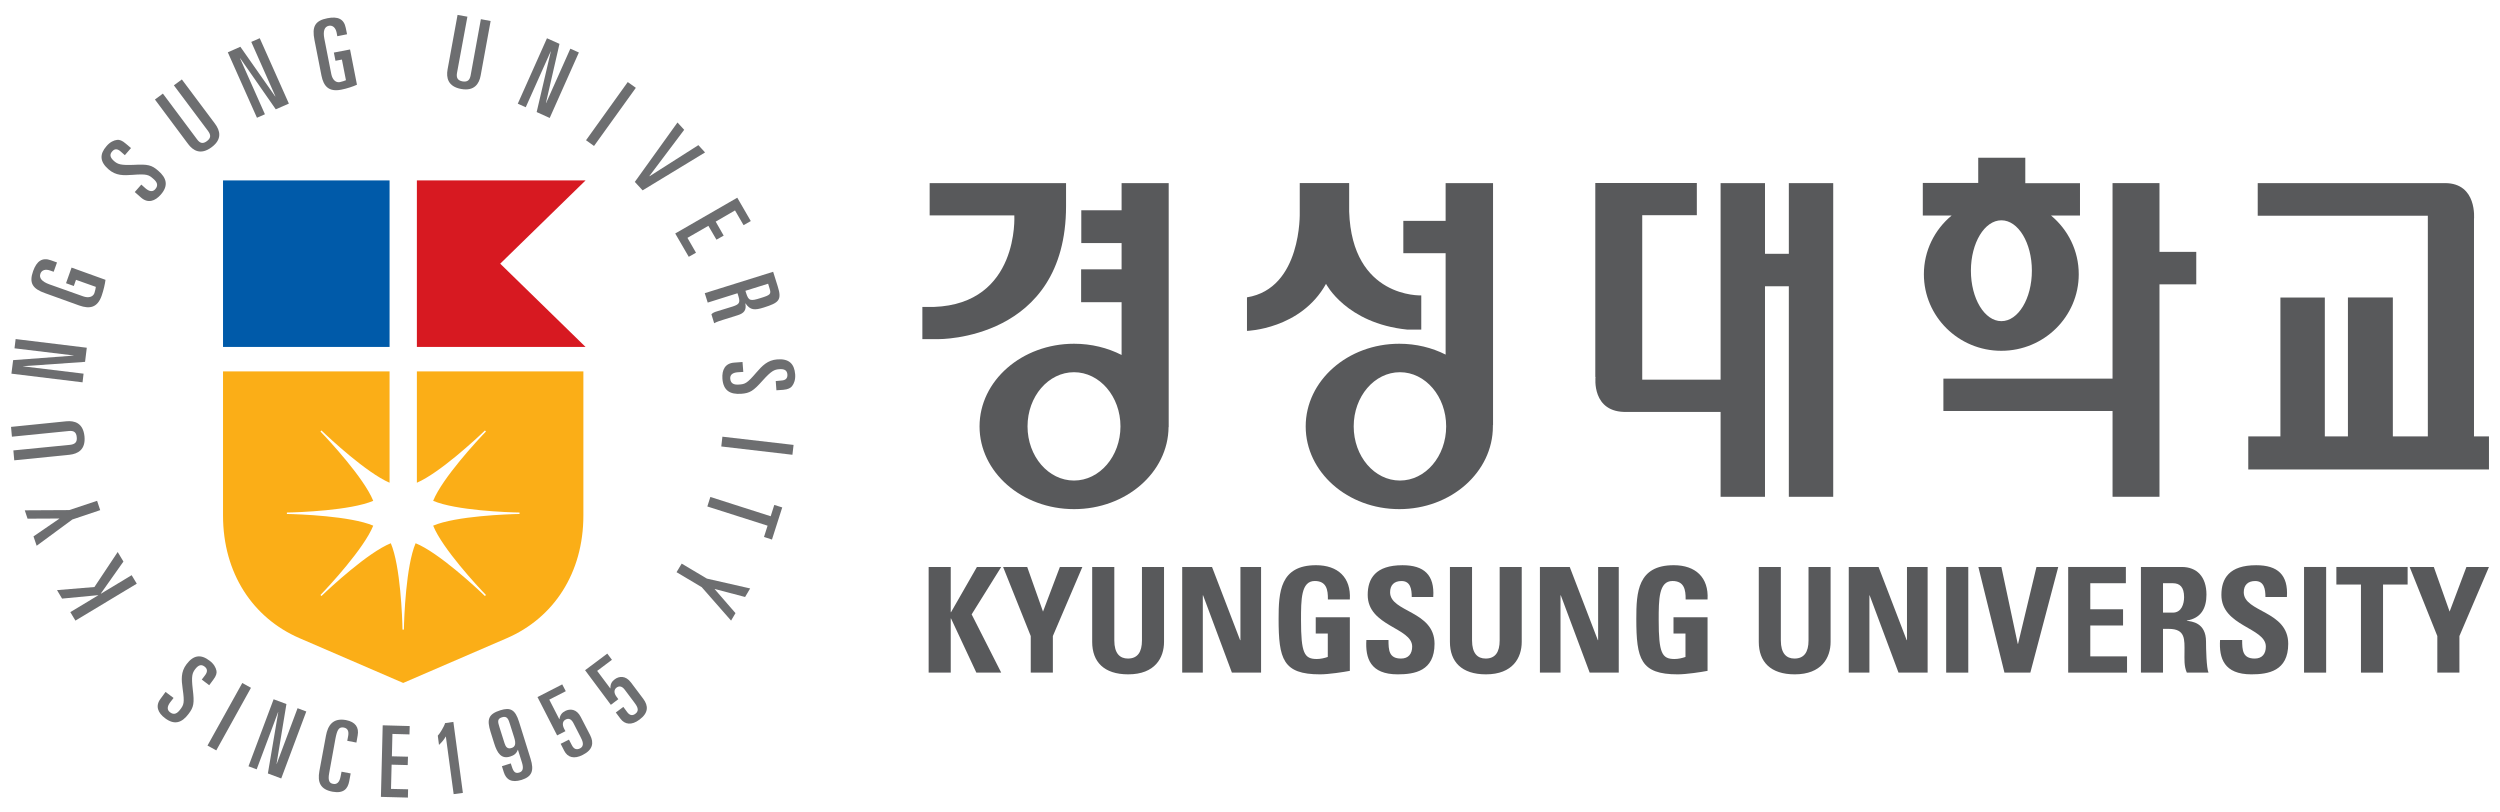 <?xml version="1.0" encoding="utf-8"?>
<!-- Generator: Adobe Illustrator 16.0.0, SVG Export Plug-In . SVG Version: 6.00 Build 0)  -->
<!DOCTYPE svg PUBLIC "-//W3C//DTD SVG 1.1//EN" "http://www.w3.org/Graphics/SVG/1.1/DTD/svg11.dtd">
<svg version="1.1" id="Layer_1" xmlns="http://www.w3.org/2000/svg" xmlns:xlink="http://www.w3.org/1999/xlink" x="0px" y="0px"
	 width="400px" height="130px" viewBox="0 0 400 130" enable-background="new 0 0 400 130" xml:space="preserve">
<g>
	<path fill="#58595B" d="M171.84,76.887c-4.103,0-7.435-3.877-7.435-8.666c0-4.786,3.332-8.667,7.435-8.667
		c4.102,0,7.435,3.881,7.435,8.667C179.274,73.01,175.942,76.887,171.84,76.887 M186.991,29.296h-7.536v4.342h-6.449v5.253h6.449
		v4.204h-6.476v5.259h6.476v8.44c-2.236-1.139-4.828-1.795-7.605-1.795c-8.351,0-15.123,5.923-15.123,13.229
		c0,7.31,6.772,13.234,15.123,13.234c8.317,0,15.064-5.871,15.12-13.134l0.022,0.011V29.296z"/>
	<path fill="#58595B" d="M148.745,34.466h13.546c0,0,0.837,14.141-12.861,14.643h-1.852v5.154h2.54c0,0,20.45,0.273,20.45-21.299
		v-3.668h-21.823V34.466z"/>
	<path fill="#58595B" d="M223.99,76.887c-4.09,0-7.398-3.877-7.398-8.666c0-4.786,3.309-8.667,7.398-8.667
		c4.086,0,7.397,3.881,7.397,8.667C231.388,73.01,228.076,76.887,223.99,76.887 M238.886,29.296H231.3v6.039h-6.768v5.172h6.768
		v16.229c-2.186-1.107-4.715-1.737-7.414-1.737c-8.27,0-14.975,5.923-14.975,13.229c0,7.31,6.705,13.234,14.975,13.234
		c8.271,0,14.976-5.924,14.976-13.234c0-0.062-0.009-0.126-0.009-0.192l0.033,0.02V29.296z"/>
	<path fill="#58595B" d="M215.866,33.859v-4.564h-7.906v4.696c0,0,0.363,12.164-8.444,13.583v5.369c0,0,8.619-0.256,12.647-7.529
		c0,0,3.213,6.308,12.965,7.318h2.275v-5.467C227.403,47.264,216.327,47.751,215.866,33.859"/>
	<path fill="#58595B" d="M320.224,51.384c-2.694,0-4.879-3.615-4.879-8.07c0-4.454,2.185-8.066,4.879-8.066
		c2.692,0,4.877,3.612,4.877,8.066C325.101,47.77,322.916,51.384,320.224,51.384 M332.796,29.308h-8.749v-4.068h-7.531v4.034h-8.868
		v5.212h4.612c-2.711,2.244-4.439,5.617-4.439,9.391c0,6.768,5.546,12.251,12.39,12.251c6.846,0,12.389-5.483,12.389-12.251
		c0-3.773-1.724-7.146-4.439-9.391h4.637V29.308z"/>
	<path fill="#58595B" d="M395.839,69.826V35.054c0,0,0.564-5.756-4.643-5.756h-29.96v5.225h27.218v35.304h-5.599V47.591h-7.186
		v22.235h-3.697V47.6h-7.107v22.227h-5.142v5.29h38.511v-5.29H395.839z"/>
	<polygon fill="#58595B" points="351.402,40.299 345.517,40.299 345.517,29.298 338.006,29.298 338.006,60.581 310.943,60.581 
		310.943,65.758 338.008,65.758 338.008,79.484 345.517,79.484 345.517,45.495 351.402,45.495 	"/>
	<path fill="#58595B" d="M286.214,29.296V40.61H282.4V29.296h-7.105v31.446h-12.538V34.431h8.737v-5.153h-16.246v31.031l0.037,0.004
		c0,0-0.699,5.777,5.059,5.595h14.951v13.576h7.105V45.805h3.813v33.679h7.102V29.296H286.214z"/>
	<polygon fill="#58595B" points="156.308,90.715 160.193,90.715 155.464,98.3 160.193,107.62 156.215,107.62 152.165,98.956 
		152.119,98.956 152.119,107.62 148.584,107.62 148.584,90.715 152.119,90.715 152.119,97.951 152.165,97.951 	"/>
	<polygon fill="#58595B" points="164.919,101.767 160.496,90.715 164.354,90.715 166.881,97.855 169.582,90.715 173.179,90.715 
		168.458,101.767 168.458,107.62 164.919,107.62 	"/>
	<path fill="#58595B" d="M186.245,90.715v11.987c0,2.528-1.424,5.194-5.734,5.194c-3.883,0-5.762-2.01-5.762-5.194V90.715h3.541
		v11.753c0,2.083,0.887,2.9,2.178,2.9c1.54,0,2.245-1.028,2.245-2.9V90.715H186.245z"/>
	<polygon fill="#58595B" points="189.151,107.62 189.151,90.715 193.923,90.715 198.416,102.423 198.469,102.423 198.469,90.715 
		201.771,90.715 201.771,107.62 197.104,107.62 192.497,95.258 192.45,95.258 192.45,107.62 	"/>
	<path fill="#58595B" d="M212.463,95.914c0.025-1.57-0.234-2.953-2.104-2.953c-2.196,0-2.196,2.979-2.196,6.254
		c0,5.291,0.513,6.226,2.523,6.226c0.587,0,1.217-0.139,1.76-0.328v-3.746h-1.928v-2.6h5.457v8.57
		c-0.958,0.186-3.367,0.56-4.771,0.56c-5.946,0-6.627-2.457-6.627-8.871c0-4.263,0.21-8.593,5.995-8.593
		c3.467,0,5.615,1.946,5.403,5.48H212.463z"/>
	<path fill="#58595B" d="M223.631,107.896c-4.376,0-5.197-2.573-5.012-5.5h3.539c0,1.618,0.065,2.973,2.008,2.973
		c1.197,0,1.781-0.77,1.781-1.918c0-3.045-7.115-3.229-7.115-8.262c0-2.646,1.267-4.755,5.569-4.755
		c3.439,0,5.151,1.544,4.918,5.082h-3.441c0-1.262-0.21-2.552-1.64-2.552c-1.15,0-1.823,0.631-1.823,1.801
		c0,3.21,7.111,2.93,7.111,8.242C229.526,107.381,226.32,107.896,223.631,107.896"/>
	<path fill="#58595B" d="M243.477,90.715v11.987c0,2.528-1.421,5.194-5.729,5.194c-3.891,0-5.76-2.01-5.76-5.194V90.715h3.538
		v11.753c0,2.083,0.885,2.9,2.178,2.9c1.542,0,2.243-1.028,2.243-2.9V90.715H243.477z"/>
	<polygon fill="#58595B" points="246.386,107.62 246.386,90.715 251.158,90.715 255.653,102.423 255.7,102.423 255.7,90.715 
		259.001,90.715 259.001,107.62 254.348,107.62 249.731,95.258 249.682,95.258 249.682,107.62 	"/>
	<path fill="#58595B" d="M269.702,95.914c0.021-1.57-0.236-2.953-2.109-2.953c-2.201,0-2.201,2.979-2.201,6.254
		c0,5.291,0.515,6.226,2.528,6.226c0.583,0,1.216-0.139,1.756-0.328v-3.746h-1.916v-2.6h5.449v8.57
		c-0.959,0.186-3.371,0.56-4.776,0.56c-5.942,0-6.623-2.457-6.623-8.871c0-4.263,0.207-8.593,5.996-8.593
		c3.462,0,5.614,1.946,5.403,5.48H269.702z"/>
	<path fill="#58595B" d="M292.896,90.715v11.987c0,2.528-1.431,5.194-5.738,5.194c-3.882,0-5.753-2.01-5.753-5.194V90.715h3.53
		v11.753c0,2.083,0.889,2.9,2.178,2.9c1.545,0,2.251-1.028,2.251-2.9V90.715H292.896z"/>
	<polygon fill="#58595B" points="295.801,107.62 295.801,90.715 300.572,90.715 305.067,102.423 305.116,102.423 305.116,90.715 
		308.42,90.715 308.42,107.62 303.761,107.62 299.145,95.258 299.105,95.258 299.105,107.62 	"/>
	<rect x="311.388" y="90.715" fill="#58595B" width="3.536" height="16.905"/>
	<polygon fill="#58595B" points="316.539,90.715 320.22,90.715 322.837,103.006 322.89,103.006 325.835,90.715 329.319,90.715 
		324.854,107.62 320.712,107.62 	"/>
	<polygon fill="#58595B" points="330.91,107.62 330.91,90.715 340.139,90.715 340.139,93.315 334.446,93.315 334.446,97.484 
		339.689,97.484 339.689,100.079 334.446,100.079 334.446,105.02 340.326,105.02 340.326,107.62 	"/>
	<path fill="#58595B" d="M346.082,98.021h1.566c1.404,0,1.807-1.405,1.807-2.479c0-1.618-0.683-2.228-1.807-2.228h-1.566V98.021z
		 M346.082,107.62h-3.534V90.715h6.531c2.409,0,3.954,1.547,3.954,4.424c0,2.152-0.844,3.771-3.138,4.146v0.046
		c0.775,0.094,3.068,0.281,3.068,3.324c0,1.076,0.069,4.261,0.399,4.965h-3.468c-0.467-1.031-0.375-2.177-0.375-3.277
		c0-2.014,0.191-3.723-2.524-3.723h-0.914V107.62z"/>
	<path fill="#58595B" d="M360.222,107.896c-4.376,0-5.198-2.573-5.013-5.5h3.537c0,1.618,0.064,2.973,2.012,2.973
		c1.197,0,1.777-0.77,1.777-1.918c0-3.045-7.112-3.229-7.112-8.262c0-2.646,1.266-4.755,5.566-4.755
		c3.443,0,5.153,1.544,4.916,5.082h-3.437c0-1.262-0.211-2.552-1.639-2.552c-1.152,0-1.828,0.631-1.828,1.801
		c0,3.21,7.115,2.93,7.115,8.242C366.117,107.381,362.906,107.896,360.222,107.896"/>
	<rect x="368.647" y="90.715" fill="#58595B" width="3.537" height="16.905"/>
	<polygon fill="#58595B" points="385.22,90.715 385.22,93.526 381.287,93.526 381.287,107.62 377.754,107.62 377.754,93.526 
		373.819,93.526 373.819,90.715 	"/>
	<polygon fill="#58595B" points="389.971,101.767 385.545,90.715 389.41,90.715 391.938,97.855 394.627,90.715 398.234,90.715 
		393.506,101.767 393.506,107.62 389.971,107.62 	"/>
	<g>
		<polygon fill="#6D6E70" points="12.068,99.298 11.251,97.942 15.718,95.248 15.705,95.225 9.931,95.776 9.121,94.419 
			15.108,93.923 18.831,88.324 19.748,89.847 16.132,94.967 16.163,94.986 21.063,92.03 21.884,93.387 		"/>
		<polygon fill="#6D6E70" points="5.866,87.323 5.358,85.824 9.495,82.988 9.481,82.964 4.409,82.988 3.964,81.651 11.073,81.613 
			15.535,80.131 16.031,81.622 11.573,83.121 		"/>
		<path fill="#6D6E70" d="M10.58,67.409c1.34-0.137,2.719,0.259,2.937,2.404c0.21,2.159-1.082,2.804-2.398,2.951l-8.839,0.888
			l-0.141-1.585l9.092-0.896c0.765-0.095,1.142-0.416,1.047-1.238c-0.071-0.803-0.498-1.049-1.259-0.971l-9.112,0.91l-0.142-1.57
			L10.58,67.409z"/>
		<polygon fill="#6D6E70" points="1.826,59.786 2.101,57.622 11.77,56.898 11.78,56.873 2.32,55.731 2.501,54.249 13.886,55.636 
			13.61,57.896 3.664,58.595 3.664,58.61 13.37,59.786 13.208,61.174 		"/>
		<path fill="#6D6E70" d="M8.589,43.483l-0.564-0.196c-0.757-0.275-1.361-0.076-1.563,0.508c-0.244,0.698,0.256,1.264,1.405,1.688
			l5.441,1.933c0.865,0.307,1.57,0.091,1.799-0.519c0.137-0.428,0.202-0.784,0.226-0.999l-3.174-1.127l-0.351,0.988l-1.244-0.446
			l0.885-2.5l5.43,1.958c-0.073,0.622-0.313,1.697-0.619,2.559c-0.674,1.902-1.905,2.139-3.574,1.551L7.24,46.917
			c-2.035-0.707-2.624-1.632-1.938-3.55c0.573-1.595,1.453-2.221,2.836-1.725l0.982,0.351L8.589,43.483z"/>
		<path fill="#6D6E70" d="M21.561,30.727l1.048-1.191l0.688,0.611c0.585,0.498,1.137,0.605,1.547,0.118
			c0.556-0.631,0.253-1.175-0.309-1.651c-0.725-0.636-0.994-0.817-3.322-0.636c-1.428,0.104-2.674,0.151-3.846-0.883
			c-1.42-1.228-1.455-2.426-0.318-3.724c0.557-0.654,1.18-0.931,1.692-0.991c0.374-0.041,0.789,0.083,1.399,0.615l0.822,0.695
			l-0.985,1.139l-0.679-0.597c-0.499-0.44-0.951-0.473-1.353,0c-0.43,0.483-0.358,0.956,0.306,1.542
			c0.598,0.506,1.059,0.69,3.171,0.602c2.238-0.122,2.849,0.034,3.886,0.936c1.358,1.162,1.674,2.377,0.437,3.807
			c-0.955,1.095-2.075,1.44-3.156,0.514L21.561,30.727z"/>
		<path fill="#6D6E70" d="M34.402,19.8c0.811,1.089,1.188,2.467-0.539,3.752c-1.751,1.308-2.972,0.552-3.768-0.514l-5.305-7.115
			l1.272-0.948l5.467,7.322c0.458,0.625,0.931,0.773,1.589,0.274c0.649-0.488,0.635-0.973,0.181-1.597l-5.479-7.322l1.277-0.941
			L34.402,19.8z"/>
		<polygon fill="#6D6E70" points="36.449,8.371 38.456,7.481 44.025,15.42 44.061,15.405 40.202,6.705 41.558,6.114 46.22,16.575 
			44.124,17.491 38.433,9.32 38.413,9.35 42.388,18.282 41.113,18.841 		"/>
		<path fill="#6D6E70" d="M53.968,5.795L53.859,5.21c-0.163-0.791-0.641-1.206-1.257-1.083c-0.71,0.151-0.936,0.87-0.706,2.066
			l1.113,5.67c0.184,0.909,0.731,1.394,1.368,1.277c0.431-0.097,0.781-0.222,0.975-0.308l-0.647-3.301l-1.029,0.193l-0.259-1.312
			l2.59-0.497l1.106,5.64c-0.583,0.276-1.625,0.623-2.511,0.791c-1.981,0.397-2.83-0.531-3.172-2.264l-1.117-5.691
			c-0.415-2.103,0.059-3.087,2.078-3.476c1.669-0.326,2.645,0.113,2.928,1.545l0.21,1.022L53.968,5.795z"/>
		<path fill="#6D6E70" d="M76.905,12.082c-0.231,1.303-1,2.536-3.117,2.155c-2.139-0.394-2.412-1.81-2.177-3.126l1.597-8.725
			l1.577,0.283l-1.661,8.981c-0.139,0.777,0.077,1.22,0.88,1.374c0.802,0.128,1.155-0.205,1.298-0.966l1.639-8.99l1.561,0.293
			L76.905,12.082z"/>
		<polygon fill="#6D6E70" points="87.515,6.122 89.517,7.018 87.352,16.472 87.376,16.491 91.255,7.788 92.62,8.399 87.953,18.875 
			85.866,17.928 88.132,8.242 88.107,8.235 84.12,17.16 82.845,16.59 		"/>
		<polygon fill="#6D6E70" points="100.439,13.129 101.735,14.052 95.044,23.356 93.763,22.439 		"/>
		<polygon fill="#6D6E70" points="108.396,19.599 109.47,20.769 103.904,28.167 103.932,28.197 111.74,23.222 112.808,24.39 
			102.819,30.458 101.57,29.106 		"/>
		<polygon fill="#6D6E70" points="117.964,31.631 120.126,35.37 118.972,36.027 117.601,33.667 114.509,35.46 115.789,37.698 
			114.632,38.348 113.338,36.133 109.992,38.059 111.36,40.435 110.2,41.089 108.035,37.358 		"/>
		<path fill="#6D6E70" d="M121.678,47.693c-1.631,0.526-1.903,0.429-2.291-0.779l-0.122-0.386l3.634-1.135l0.218,0.718
			C123.419,47.055,123.304,47.197,121.678,47.693 M124.435,45.818l-0.732-2.334l-10.942,3.424l0.473,1.508l4.765-1.498l0.163,0.523
			c0.3,1.002,0.096,1.26-0.931,1.599l-2.487,0.766c-0.435,0.127-0.695,0.242-0.919,0.477l0.44,1.435
			c0.433-0.241,0.985-0.409,1.378-0.532l2.377-0.745c1.027-0.318,1.44-0.819,1.234-1.89l0.023-0.015
			c0.77,1.123,1.473,1.123,2.935,0.663C124.611,48.443,125.14,48.026,124.435,45.818"/>
		<path fill="#6D6E70" d="M118.803,57.92l0.124,1.584l-0.921,0.06c-0.77,0.069-1.213,0.386-1.168,1.02
			c0.063,0.829,0.646,1.002,1.402,0.945c0.948-0.069,1.258-0.144,2.772-1.92c0.939-1.076,1.788-1.992,3.347-2.107
			c1.855-0.141,2.733,0.67,2.87,2.395c0.06,0.854-0.183,1.488-0.506,1.895c-0.22,0.276-0.612,0.513-1.412,0.581l-1.083,0.071
			l-0.11-1.475l0.913-0.086c0.651-0.036,0.992-0.337,0.954-0.959c-0.047-0.648-0.439-0.922-1.322-0.854
			c-0.777,0.065-1.242,0.26-2.651,1.829c-1.488,1.674-2.032,2-3.401,2.107c-1.787,0.127-2.869-0.496-3.022-2.386
			c-0.103-1.442,0.429-2.492,1.87-2.6L118.803,57.92z"/>
		<polygon fill="#6D6E70" points="126.971,71.186 126.788,72.764 115.405,71.435 115.585,69.869 		"/>
		<polygon fill="#6D6E70" points="125.158,81.188 123.514,86.331 122.24,85.912 122.813,84.11 113.174,81.036 113.657,79.512 
			123.31,82.6 123.885,80.788 		"/>
		<polygon fill="#6D6E70" points="120.024,94.152 119.215,95.519 114.364,94.238 114.352,94.266 117.679,98.102 116.971,99.298 
			112.276,93.947 108.246,91.549 109.069,90.178 113.104,92.576 		"/>
		<path fill="#6D6E70" d="M26.489,110.707l1.281,0.966l-0.57,0.735c-0.446,0.623-0.513,1.164-0.003,1.552
			c0.663,0.514,1.178,0.17,1.625-0.422c0.585-0.765,0.733-1.058,0.402-3.337c-0.199-1.436-0.318-2.683,0.616-3.92
			c1.127-1.497,2.315-1.631,3.694-0.569c0.686,0.506,1.004,1.109,1.103,1.62c0.064,0.368-0.028,0.791-0.518,1.433l-0.644,0.869
			l-1.191-0.903l0.547-0.717c0.382-0.516,0.4-0.989-0.1-1.364c-0.514-0.389-0.971-0.28-1.513,0.429
			c-0.458,0.624-0.621,1.104-0.376,3.206c0.271,2.216,0.17,2.837-0.667,3.935c-1.076,1.438-2.258,1.828-3.763,0.693
			c-1.168-0.867-1.587-1.97-0.725-3.109L26.489,110.707z"/>
		<polygon fill="#6D6E70" points="38.765,109.279 40.155,110.048 34.604,120.061 33.199,119.292 		"/>
		<polygon fill="#6D6E70" points="43.778,111.883 45.828,112.648 44.246,122.226 44.267,122.239 47.611,113.311 49.006,113.838 
			44.998,124.555 42.86,123.754 44.518,113.96 44.493,113.944 41.069,123.093 39.759,122.606 		"/>
		<path fill="#6D6E70" d="M52.157,117.691c0.295-1.579,1.074-2.871,3.195-2.481c1.542,0.293,2.111,1.196,1.875,2.465l-0.201,1.137
			l-1.466-0.283l0.148-0.775c0.125-0.722-0.045-1.219-0.696-1.348c-0.812-0.148-1.074,0.411-1.337,1.755l-1.004,5.528
			c-0.255,1.33,0.124,1.64,0.622,1.729c0.575,0.126,1.025-0.226,1.196-1.149l0.159-0.797l1.46,0.277l-0.232,1.246
			c-0.226,1.196-0.872,2.005-2.68,1.677c-1.962-0.37-2.411-1.526-2.096-3.286L52.157,117.691z"/>
		<polygon fill="#6D6E70" points="61.232,116.048 65.555,116.168 65.517,117.506 62.787,117.429 62.703,121.01 65.278,121.072 
			65.235,122.413 62.658,122.346 62.561,126.223 65.296,126.286 65.265,127.614 60.946,127.5 		"/>
		<path fill="#6D6E70" d="M71.337,117.851h-0.025c-0.27,0.488-0.534,0.811-1.074,1.336l-0.192-1.483
			c0.314-0.302,1.033-1.486,1.168-2.01l1.325-0.187l1.521,11.355l-1.476,0.198L71.337,117.851z"/>
		<path fill="#6D6E70" d="M81.854,119.675c-0.663,0.217-0.944-0.175-1.129-0.758l-0.8-2.532c-0.269-0.858-0.422-1.373,0.396-1.622
			c0.849-0.275,1.045,0.377,1.268,1.092l0.69,2.184C82.581,119.006,82.441,119.5,81.854,119.675 M84.887,121.385l-1.847-5.908
			c-0.602-1.939-1.379-2.333-2.966-1.84c-1.969,0.619-2.191,1.489-1.587,3.45l0.585,1.864c0.485,1.564,1.151,2.541,2.553,2.098
			c0.644-0.194,1.013-0.505,1.221-1.076l0.025-0.008l0.632,2.013c0.273,0.861,0.216,1.434-0.418,1.628
			c-0.602,0.185-0.917-0.063-1.184-0.923l-0.177-0.538l-1.418,0.445l0.303,0.972c0.382,1.196,1.246,1.717,2.846,1.223
			C85.082,124.269,85.501,123.347,84.887,121.385"/>
		<path fill="#6D6E70" d="M89.705,119.006l1.329-0.667l0.463,0.892c0.295,0.585,0.711,0.797,1.289,0.521
			c0.826-0.425,0.389-1.279,0.087-1.869l-1.116-2.175c-0.365-0.717-0.817-0.813-1.25-0.58c-0.475,0.23-0.597,0.758-0.252,1.456
			l0.216,0.403l-1.33,0.676l-3.143-6.135l3.958-2.029l0.57,1.091l-2.641,1.351l1.6,3.123h0.031c0.101-0.727,0.44-1.059,0.931-1.316
			c0.754-0.376,1.807-0.343,2.471,0.96l1.5,2.905c0.634,1.242,0.438,2.353-1.165,3.162c-1.397,0.733-2.442,0.407-2.978-0.654
			L89.705,119.006z"/>
		<path fill="#6D6E70" d="M98.528,114l1.207-0.897l0.6,0.814c0.382,0.521,0.828,0.669,1.333,0.281
			c0.756-0.552,0.188-1.317-0.211-1.847l-1.468-1.958c-0.481-0.665-0.955-0.665-1.34-0.375c-0.421,0.323-0.461,0.86,0.012,1.483
			l0.272,0.367l-1.195,0.905l-4.125-5.538l3.552-2.66l0.745,0.992l-2.363,1.776l2.096,2.801l0.025-0.022
			c-0.025-0.715,0.25-1.102,0.708-1.445c0.667-0.494,1.719-0.638,2.587,0.528l1.958,2.605c0.845,1.131,0.845,2.26-0.602,3.328
			c-1.255,0.949-2.347,0.802-3.05-0.15L98.528,114z"/>
		<polygon fill="#D71921" points="93.689,28.868 80.034,42.189 93.689,55.51 66.7,55.51 66.7,28.868 		"/>
		<path fill="#FBAE17" d="M64.51,109.272c0,0,9.124-3.933,16.594-7.167c7.471-3.233,12.237-10.397,12.237-19.626V59.429H66.7v17.809
			c3.667-1.585,9.591-7.099,10.89-8.362l0.165,0.165c-1.287,1.323-6.98,7.442-8.45,11.093c3.619,1.542,11.973,1.847,13.82,1.87
			v0.234c-1.847,0.025-10.201,0.327-13.82,1.869c1.47,3.65,7.161,9.771,8.45,11.093l-0.167,0.165
			c-1.32-1.288-7.443-6.98-11.091-8.447c-1.543,3.619-1.847,11.971-1.871,13.816h-0.228c-0.023-1.846-0.326-10.197-1.869-13.816
			c-3.65,1.467-9.77,7.159-11.091,8.447l-0.167-0.165c1.289-1.322,6.979-7.443,8.449-11.093c-3.619-1.542-11.973-1.844-13.817-1.869
			v-0.234c1.844-0.023,10.198-0.328,13.815-1.87c-1.468-3.65-7.16-9.77-8.447-11.093l0.166-0.165
			c1.297,1.264,7.224,6.777,10.894,8.362V59.429H35.684v23.051c0,9.229,4.767,16.394,12.238,19.626
			c7.473,3.233,16.593,7.167,16.593,7.167"/>
		<rect x="35.684" y="28.866" fill="#005AA9" width="26.648" height="26.644"/>
	</g>
</g>
</svg>
